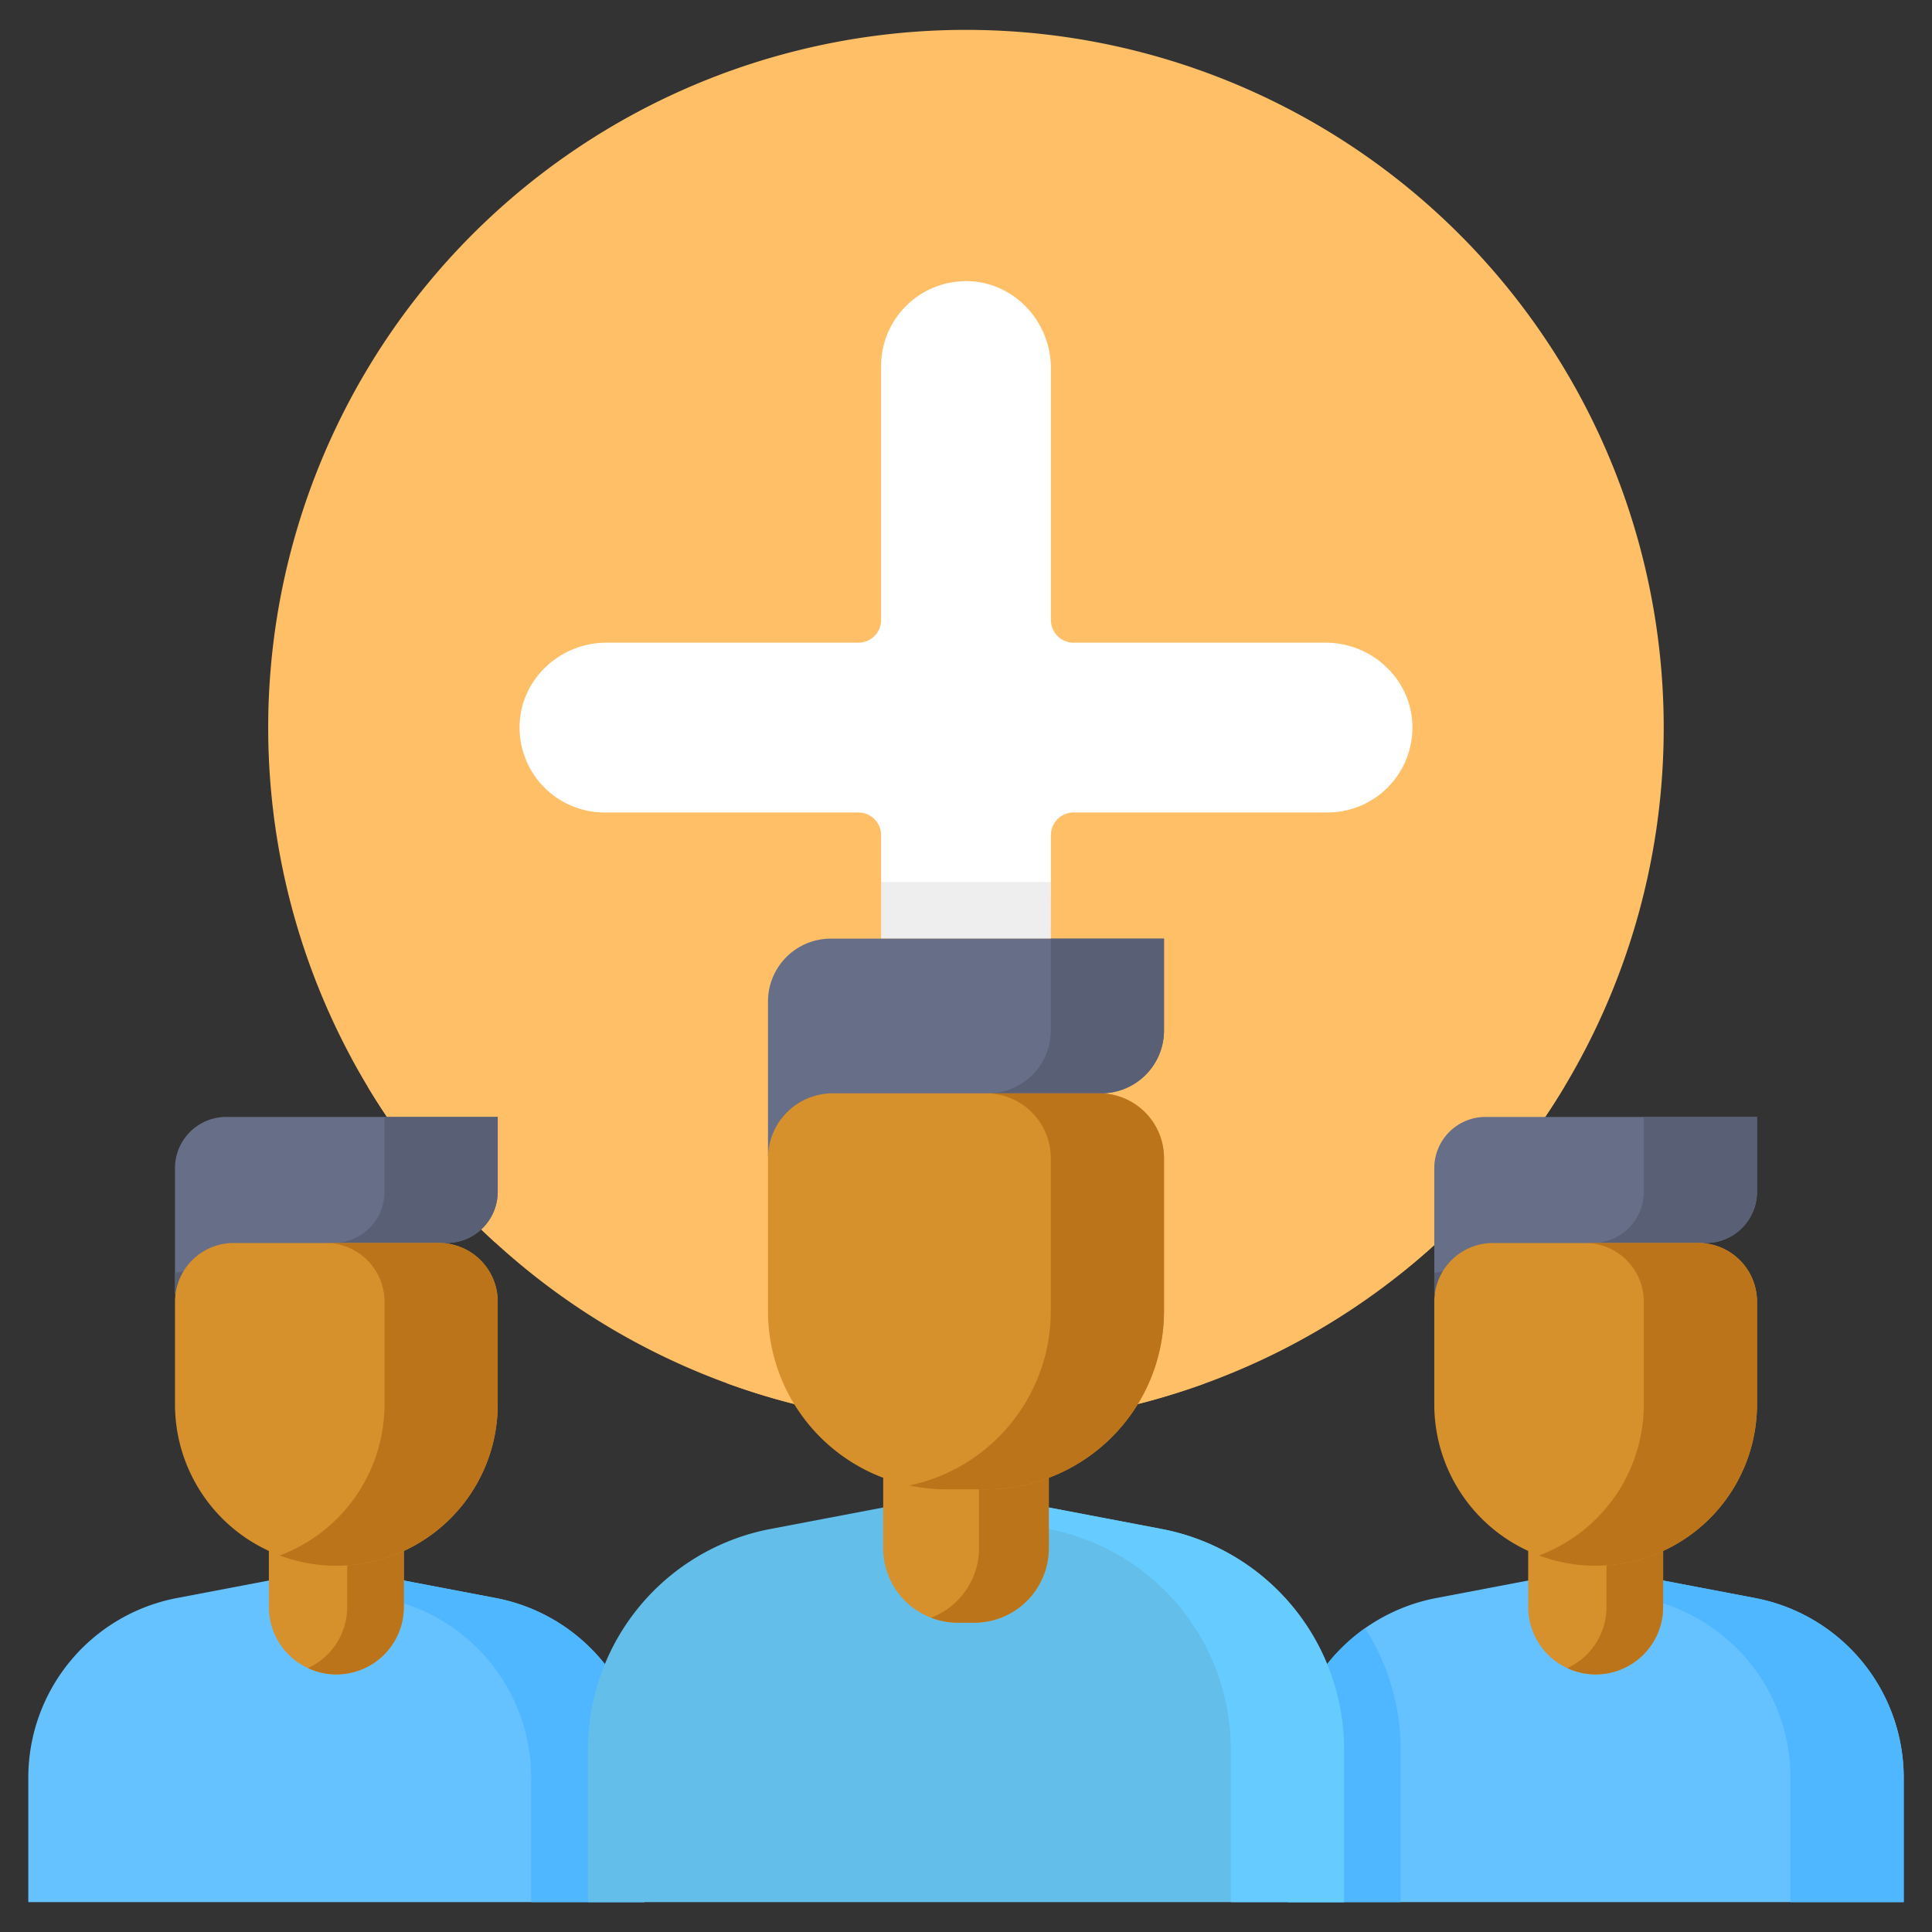 <svg id="SvgjsSvg1337" width="288" height="288" xmlns="http://www.w3.org/2000/svg" version="1.1" xmlns:xlink="http://www.w3.org/1999/xlink" xmlns:svgjs="http://svgjs.com/svgjs"><rect width="100%" height="100%" fill="#333333" stroke="none"/><defs id="SvgjsDefs1338"></defs><g id="SvgjsG1339" transform="matrix(1,0,0,1,0,0)"><svg xmlns="http://www.w3.org/2000/svg" data-name="Layer 1" viewBox="0 0 512 512" width="288" height="288"><path fill="#ffbf66" d="M440.9,192.815A184.841,184.841,0,0,1,131.18,329.235c-.04-.04-.09-.08-.13-.12a185.672,185.672,0,0,1-33.65-41.21c-.44-.72-.87-1.44-1.29-2.17A184.912,184.912,0,1,1,440.9,192.815Z" class="colorf66 svgShape"></path><path fill="#ffbf66" d="M366.266,170.319H299.5a6,6,0,0,1-6-6V97.553c0-12.201-9.488-22.591-21.68-23.024A22.5,22.5,0,0,0,248.5,97.014v67.305a6,6,0,0,1-6,6H175.734c-12.201,0-22.591,9.488-23.024,21.68a22.5,22.5,0,0,0,22.485,23.32H242.5a6,6,0,0,1,6,6v66.766c0,12.201,9.488,22.591,21.68,23.024A22.5,22.5,0,0,0,293.5,288.624V221.319a6,6,0,0,1,6-6h67.305a22.5,22.5,0,0,0,22.485-23.32C388.857,179.806,378.466,170.319,366.266,170.319Z" class="colorff4e4e svgShape"></path><path fill="#ffffff" d="M351.8,215.315H284.5a6.005,6.005,0,0,0-6,6V288.625a22.492,22.492,0,0,1-23.32,22.48C242.99,310.675,233.5,300.285,233.5,288.085v-66.77a6.005,6.005,0,0,0-6-6H160.2a22.507,22.507,0,0,1-22.49-23.32c.43-12.19,10.82-21.68,23.02-21.68H227.5a5.998,5.998,0,0,0,6-6V97.015a22.507,22.507,0,0,1,23.32-22.49C269.01,74.965,278.5,85.355,278.5,97.555v66.76a5.998,5.998,0,0,0,6,6h66.77c12.2,0,22.59,9.49,23.02,21.68A22.507,22.507,0,0,1,351.8,215.315Z" class="colorfff svgShape"></path><path fill="#66c1ff" d="M504.5,471.115v32.97H341.23v-32.97a48.457,48.457,0,0,1,39.4-47.62l42.23-8.05,42.23,8.05A48.466,48.466,0,0,1,504.5,471.115Z" class="color66c1ff svgShape"></path><path fill="#4eb7ff" d="M465.095,423.493,422.864,415.449l-15,2.857,27.231,5.187A48.476,48.476,0,0,1,474.5,471.113v32.97h30V471.113A48.476,48.476,0,0,0,465.095,423.493Z" class="color4eb7ff svgShape"></path><path fill="#d6902c" d="M404.982,407.966h35.764a0,0,0,0,1,0,0v17.882a17.882,17.882,0,0,1-17.882,17.882h0a17.882,17.882,0,0,1-17.882-17.882V407.966A0,0,0,0,1,404.982,407.966Z" class="colorffcd85 svgShape"></path><path fill="#bb741a" d="M425.746,407.966v17.882a17.869,17.869,0,0,1-10.382,16.217,17.853,17.853,0,0,0,25.382-16.217V407.966Z" class="colorffc166 svgShape"></path><path fill="#ffbf66" d="M414.61,287.905a185.911,185.911,0,0,1-43.7,49.78v-33.3A16.482,16.482,0,0,1,387.39,287.905Z" class="colorff4e4e svgShape"></path><path fill="#676e87" d="M452.059,329.407l-71.957,13.567V309.569a13.567,13.567,0,0,1,13.567-13.567h71.957v19.838A13.567,13.567,0,0,1,452.059,329.407Z" class="color676e87 svgShape"></path><path fill="#595f74" d="M435.626,296.002v19.838a13.567,13.567,0,0,1-13.567,13.567l-41.957,7.91v5.656l71.957-13.566a13.567,13.567,0,0,0,13.567-13.567V296.002Z" class="color595f74 svgShape"></path><path fill="#d6902c" d="M395.652,329.407h54.424a15.55,15.55,0,0,1,15.55,15.55v27.212a42.762,42.762,0,0,1-42.762,42.762H422.864A42.762,42.762,0,0,1,380.102,372.169v-27.212a15.55,15.55,0,0,1,15.55-15.55Z" class="colorffcd85 svgShape"></path><path fill="#bb741a" d="M450.076,329.407h-30a15.55,15.55,0,0,1,15.55,15.55V372.169a42.773,42.773,0,0,1-27.762,40.05,42.658,42.658,0,0,0,15,2.712h0A42.762,42.762,0,0,0,465.626,372.169V344.957A15.55,15.55,0,0,0,450.076,329.407Z" class="colorffc166 svgShape"></path><path fill="#66c1ff" d="M170.772,504.082H7.5V471.112a48.476,48.476,0,0,1,39.405-47.62l42.231-8.044,42.231,8.044a48.476,48.476,0,0,1,39.405,47.62Z" class="color66c1ff svgShape"></path><path fill="#4eb7ff" d="M131.366,423.493,89.136,415.449l-15,2.857,27.231,5.187a48.476,48.476,0,0,1,39.405,47.62v32.97h30V471.113A48.476,48.476,0,0,0,131.366,423.493Z" class="color4eb7ff svgShape"></path><path fill="#d6902c" d="M71.254,407.966h35.764a0,0,0,0,1,0,0v17.882A17.882,17.882,0,0,1,89.136,443.731h0a17.882,17.882,0,0,1-17.882-17.882V407.966A0,0,0,0,1,71.254,407.966Z" class="colorffcd85 svgShape"></path><path fill="#bb741a" d="M92.018,407.966v17.882a17.869,17.869,0,0,1-10.382,16.217,17.853,17.853,0,0,0,25.382-16.217V407.966Z" class="colorffc166 svgShape"></path><path fill="#ffbf66" d="M139.99,287.905V313.895a17.751,17.751,0,0,1-8.81,15.34c-.04-.04-.09-.08-.13-.12a185.672,185.672,0,0,1-33.65-41.21Z" class="colorff4e4e svgShape"></path><path fill="#676e87" d="M118.331,329.407,46.374,342.974V309.569a13.567,13.567,0,0,1,13.567-13.567h71.957v19.838A13.567,13.567,0,0,1,118.331,329.407Z" class="color676e87 svgShape"></path><path fill="#595f74" d="M101.898,296.002v19.838a13.567,13.567,0,0,1-13.567,13.567l-41.957,7.91v5.656l71.957-13.566a13.567,13.567,0,0,0,13.567-13.567V296.002Z" class="color595f74 svgShape"></path><path fill="#d6902c" d="M61.924,329.407h54.424a15.55,15.55,0,0,1,15.55,15.55v27.212A42.762,42.762,0,0,1,89.136,414.931h-0A42.762,42.762,0,0,1,46.374,372.169v-27.212a15.55,15.55,0,0,1,15.55-15.55Z" class="colorffcd85 svgShape"></path><path fill="#bb741a" d="M116.348,329.407h-30a15.55,15.55,0,0,1,15.55,15.55V372.169a42.773,42.773,0,0,1-27.762,40.05,42.657,42.657,0,0,0,15,2.712H89.136a42.762,42.762,0,0,0,42.762-42.762V344.957A15.55,15.55,0,0,0,116.348,329.407Z" class="colorffc166 svgShape"></path><path fill="#4eb7ff" d="M371.18,463.625v40.46H341.23v-32.97a48.455,48.455,0,0,1,20.52-39.61A59.211,59.211,0,0,1,371.18,463.625Z" class="color4eb7ff svgShape"></path><path fill="#63beea" d="M356.175,504.082H155.825v-40.457a59.484,59.484,0,0,1,48.354-58.434L256,395.321l51.821,9.871a59.484,59.484,0,0,1,48.354,58.434Z" class="color63ea86 svgShape"></path><path fill="#66ccff" d="M307.821,405.191,256,395.321l-15,2.857,36.821,7.014a59.484,59.484,0,0,1,48.354,58.434v40.457h30v-40.457A59.484,59.484,0,0,0,307.821,405.191Z" class="color3ce568 svgShape"></path><path fill="#d6902c" d="M234.057,386.139h43.886a0,0,0,0,1,0,0v24.132A19.754,19.754,0,0,1,258.189,430.025H253.811a19.754,19.754,0,0,1-19.754-19.754V386.139A0,0,0,0,1,234.057,386.139Z" class="colorffcd85 svgShape"></path><path fill="#bb741a" d="M259.455,386.139v24.132a19.744,19.744,0,0,1-12.699,18.434,19.669,19.669,0,0,0,7.055,1.32H258.189a19.754,19.754,0,0,0,19.754-19.754V386.139Z" class="colorffc166 svgShape"></path><polygon fill="#eeeeee" points="278.5 233.745 278.5 277.245 233.5 285.735 233.5 233.745 278.5 233.745" class="coloreee svgShape"></polygon><path fill="#ffbf66" d="M299.368,283.007l-21.175,3.992-85.714,16.16V253.538A20.153,20.153,0,0,1,212.632,233.385H233.5v15.363h44.973L278.5,233.385h41.021v29.469A20.153,20.153,0,0,1,299.368,283.007Z" class="colorff4e4e svgShape"></path><path fill="#ffbf66" d="M319.52,300.185v62.62c0,1.27-.05,2.52-.15,3.77a185.655,185.655,0,0,1-126.74,0c-.1-1.25-.15-2.5-.15-3.77V300.185a17.178,17.178,0,0,1,17.18-17.18h92.68A17.178,17.178,0,0,1,319.52,300.185Z" class="colorff4e4e svgShape"></path><path fill="#676e87" d="M291.825,289.739l-88.298,16.647v-40.991a16.647,16.647,0,0,1,16.647-16.647h88.298v24.344A16.647,16.647,0,0,1,291.825,289.739Z" class="color676e87 svgShape"></path><path fill="#d6902c" d="M220.705,289.739h70.59a17.178,17.178,0,0,1,17.178,17.178v40.53a47.238,47.238,0,0,1-47.238,47.238H250.766a47.238,47.238,0,0,1-47.238-47.238v-40.53a17.178,17.178,0,0,1,17.178-17.178Z" class="colorffcd85 svgShape"></path><path fill="#595f74" d="M291.825,289.739a16.648,16.648,0,0,0,16.647-16.647V248.748h-30V273.092a16.648,16.648,0,0,1-16.647,16.647Z" class="color595f74 svgShape"></path><path fill="#bb741a" d="M291.295,289.739h-30a17.178,17.178,0,0,1,17.177,17.177v40.53A47.251,47.251,0,0,1,241,393.668a47.416,47.416,0,0,0,9.766,1.016h10.469a47.238,47.238,0,0,0,47.238-47.238V306.917A17.178,17.178,0,0,0,291.295,289.739Z" class="colorffc166 svgShape"></path></svg></g></svg>